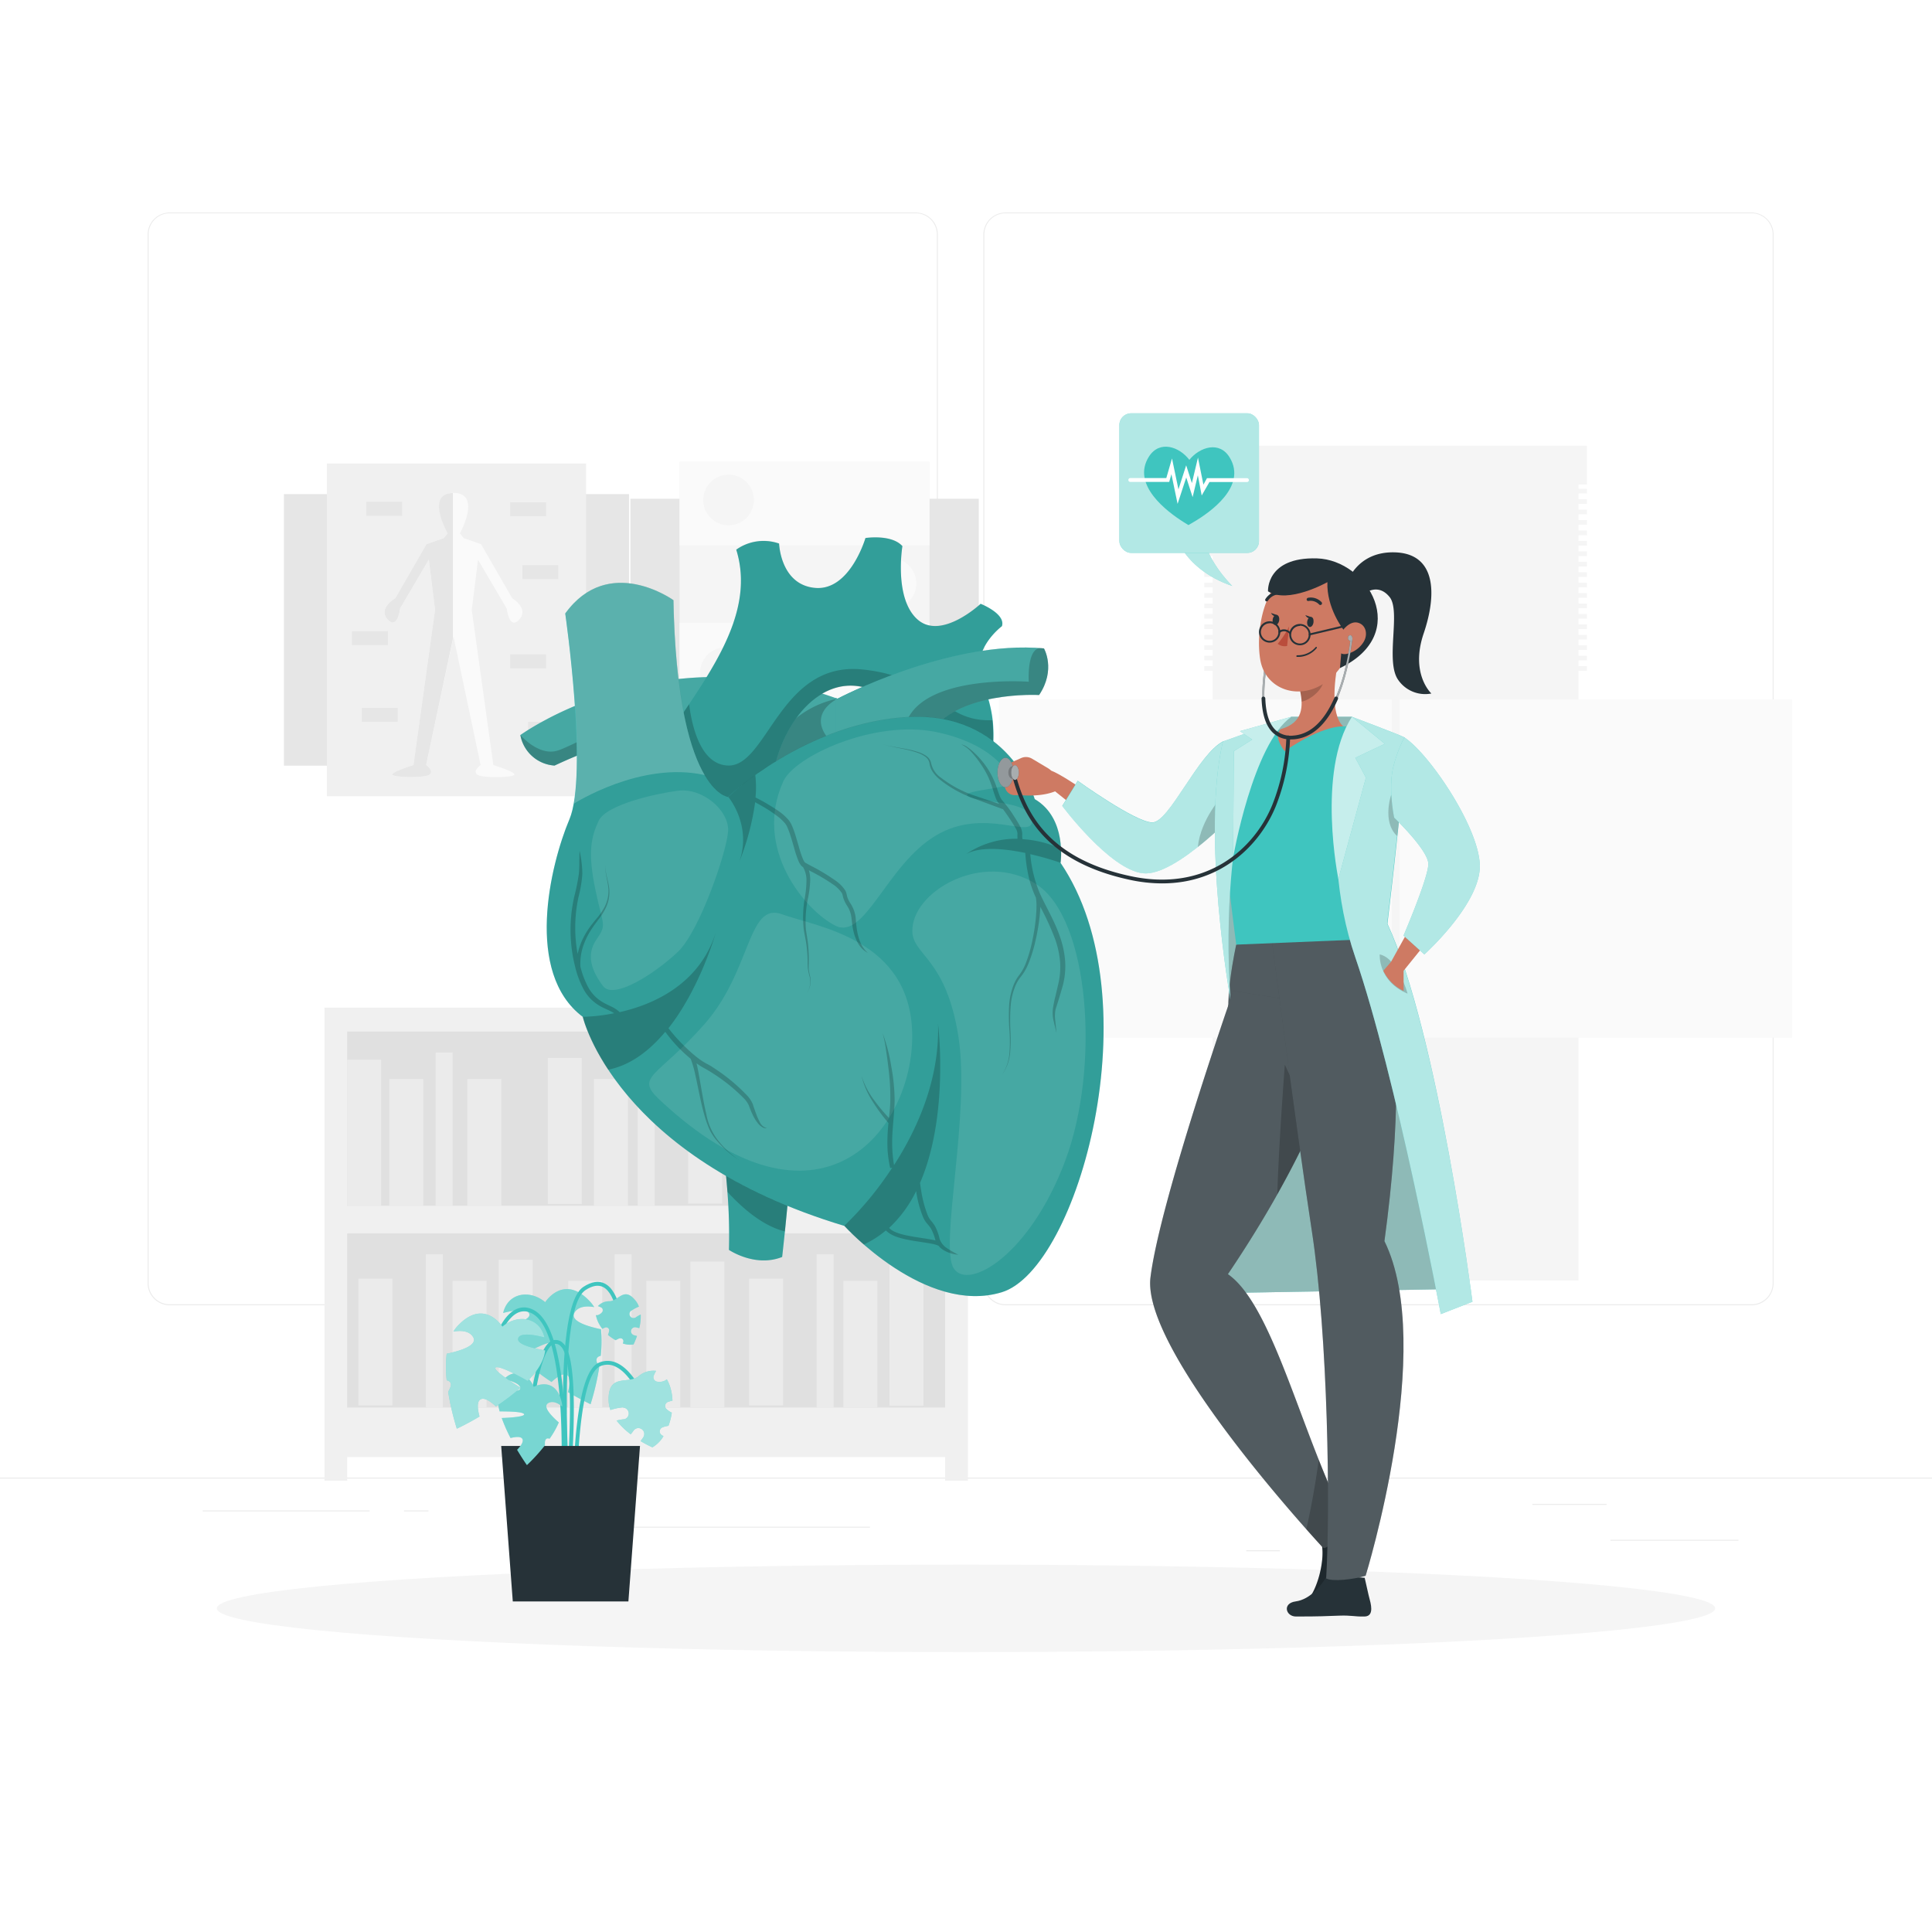 <svg class="animated" id="freepik_stories-cardiologist" xmlns="http://www.w3.org/2000/svg" viewBox="0 0 500 500" version="1.1" xmlns:xlink="http://www.w3.org/1999/xlink" xmlns:svgjs="http://svgjs.com/svgjs"><style>svg#freepik_stories-cardiologist:not(.animated) .animable {opacity: 0;}svg#freepik_stories-cardiologist.animated #freepik--Heart--inject-88 {animation: 1.5s Infinite  linear heartbeat;animation-delay: 0s;}            @keyframes heartbeat {                0% {                    transform: scale(1);                }                10% {                    transform: scale(1.1);                }                30% {                    transform: scale(1);                }                40% {                    transform: scale(1);                }                50% {                    transform: scale(1.1);                }                60% {                    transform: scale(1);                }                100% {                    transform: scale(1);                }            }        </style><g id="freepik--background-complete--inject-88" class="animable" style="transform-origin: 250px 228.23px;"><rect y="382.4" width="500" height="0.25" style="fill: rgb(235, 235, 235); transform-origin: 250px 382.525px;" id="elvdz5y6aylq" class="animable"></rect><rect x="416.78" y="398.49" width="33.12" height="0.25" style="fill: rgb(235, 235, 235); transform-origin: 433.34px 398.615px;" id="elew5jqqgzhmv" class="animable"></rect><rect x="322.53" y="401.21" width="8.69" height="0.25" style="fill: rgb(235, 235, 235); transform-origin: 326.875px 401.335px;" id="elp4fb0zl2b6o" class="animable"></rect><rect x="396.59" y="389.21" width="19.19" height="0.25" style="fill: rgb(235, 235, 235); transform-origin: 406.185px 389.335px;" id="elvctefeis7r" class="animable"></rect><rect x="52.46" y="390.89" width="43.19" height="0.25" style="fill: rgb(235, 235, 235); transform-origin: 74.055px 391.015px;" id="el1gq7cqeveez" class="animable"></rect><rect x="104.56" y="390.89" width="6.33" height="0.25" style="fill: rgb(235, 235, 235); transform-origin: 107.725px 391.015px;" id="elyy0g3vfjcu" class="animable"></rect><rect x="131.47" y="395.11" width="93.68" height="0.25" style="fill: rgb(235, 235, 235); transform-origin: 178.31px 395.235px;" id="elr7pw4gbyxhk" class="animable"></rect><path d="M237,337.8H43.91a5.71,5.71,0,0,1-5.7-5.71V60.66A5.71,5.71,0,0,1,43.91,55H237a5.71,5.71,0,0,1,5.71,5.71V332.09A5.71,5.71,0,0,1,237,337.8ZM43.91,55.2a5.46,5.46,0,0,0-5.45,5.46V332.09a5.46,5.46,0,0,0,5.45,5.46H237a5.47,5.47,0,0,0,5.46-5.46V60.66A5.47,5.47,0,0,0,237,55.2Z" style="fill: rgb(235, 235, 235); transform-origin: 140.46px 196.4px;" id="el14z4qg02uc4" class="animable"></path><path d="M453.31,337.8H260.21a5.72,5.72,0,0,1-5.71-5.71V60.66A5.72,5.72,0,0,1,260.21,55h193.1A5.71,5.71,0,0,1,459,60.66V332.09A5.71,5.71,0,0,1,453.31,337.8ZM260.21,55.2a5.47,5.47,0,0,0-5.46,5.46V332.09a5.47,5.47,0,0,0,5.46,5.46h193.1a5.47,5.47,0,0,0,5.46-5.46V60.66a5.47,5.47,0,0,0-5.46-5.46Z" style="fill: rgb(235, 235, 235); transform-origin: 356.75px 196.4px;" id="el8qrpp95x1rr" class="animable"></path><g id="eles5s5cm4d0c"><rect x="73.48" y="127.87" width="89.31" height="70.29" style="fill: rgb(230, 230, 230); transform-origin: 118.135px 163.015px; transform: rotate(90deg);" class="animable" id="ellleu04q13gr"></rect></g><rect x="84.59" y="119.96" width="67.09" height="86.1" style="fill: rgb(240, 240, 240); transform-origin: 118.135px 163.01px;" id="el1axjvituzgs" class="animable"></rect><path d="M134.39,160.33c-2.6,2.87-3.25-2.84-3.25-2.84l-7.43-12.63-1.62,13L127.68,198s5.12,1.52,5.45,2.39-8.77,1.09-9.75,0,1-2.39,1-2.39l-7-33.22-.11.53L110.28,198s2,1.3,1,2.39-10.07.85-9.74,0S107,198,107,198l5.59-40.18-1.61-13-7.43,12.63s-.65,5.71-3.25,2.84,2-5.47,2-5.47l8.08-14,4.46-1.55,1-1.24s-5.73-10.27,1.48-10.47h.21c7.21.2,1.49,10.47,1.49,10.47l1,1.24,4.46,1.55,8.08,14S137,157.46,134.39,160.33Z" style="fill: rgb(250, 250, 250); transform-origin: 117.358px 164.344px;" id="elxsp2zql5fc" class="animable"></path><path d="M117.21,127.58v37.74L110.28,198s2,1.3,1,2.39-10.07.85-9.74,0S107,198,107,198l5.59-40.18-1.61-13-7.43,12.63s-.65,5.71-3.25,2.84,2-5.47,2-5.47l8.08-14,4.46-1.55,1-1.24S110,127.78,117.21,127.58Z" style="fill: rgb(230, 230, 230); transform-origin: 108.357px 164.35px;" id="el455k0204uy3" class="animable"></path><rect x="132.04" y="129.99" width="9.29" height="3.62" style="fill: rgb(230, 230, 230); transform-origin: 136.685px 131.8px;" id="elbwpu7p6s60q" class="animable"></rect><rect x="135.19" y="146.26" width="9.29" height="3.62" style="fill: rgb(230, 230, 230); transform-origin: 139.835px 148.07px;" id="elemgqzgxi2o" class="animable"></rect><rect x="91.09" y="163.35" width="9.29" height="3.62" style="fill: rgb(230, 230, 230); transform-origin: 95.735px 165.16px;" id="eltnte8feonl8" class="animable"></rect><rect x="94.8" y="129.85" width="9.29" height="3.62" style="fill: rgb(230, 230, 230); transform-origin: 99.445px 131.66px;" id="el46lnvccbp44" class="animable"></rect><rect x="132.04" y="169.35" width="9.29" height="3.62" style="fill: rgb(230, 230, 230); transform-origin: 136.685px 171.16px;" id="ell87wy9ox5ka" class="animable"></rect><rect x="93.64" y="183.2" width="9.29" height="3.62" style="fill: rgb(230, 230, 230); transform-origin: 98.285px 185.01px;" id="elwmtncmdj9x" class="animable"></rect><rect x="136.69" y="186.82" width="9.29" height="3.62" style="fill: rgb(230, 230, 230); transform-origin: 141.335px 188.63px;" id="el273qbe7uasy" class="animable"></rect><g id="ely17o58tprpk"><rect x="163.15" y="129.07" width="90.15" height="67.89" style="fill: rgb(230, 230, 230); transform-origin: 208.225px 163.015px; transform: rotate(-90deg);" class="animable" id="elb1ojp2u3ucs"></rect></g><rect x="175.88" y="119.54" width="64.68" height="86.95" style="fill: rgb(245, 245, 245); transform-origin: 208.22px 163.015px;" id="el9mn0fr4wqpf" class="animable"></rect><rect x="175.88" y="119.54" width="64.68" height="21.61" style="fill: rgb(250, 250, 250); transform-origin: 208.22px 130.345px;" id="el6a0g38aqidf" class="animable"></rect><rect x="175.88" y="161.14" width="64.68" height="23.76" style="fill: rgb(250, 250, 250); transform-origin: 208.22px 173.02px;" id="elinnudewi2zm" class="animable"></rect><path d="M182,129.38a6.55,6.55,0,1,0,6.55-6.54A6.55,6.55,0,0,0,182,129.38Z" style="fill: rgb(245, 245, 245); transform-origin: 188.55px 129.39px;" id="el90i7py97lc" class="animable"></path><circle cx="230.6" cy="151" r="6.55" style="fill: rgb(250, 250, 250); transform-origin: 230.6px 151px;" id="eliwgf3e45l6" class="animable"></circle><circle cx="187.72" cy="174.09" r="6.55" style="fill: rgb(245, 245, 245); transform-origin: 187.72px 174.09px;" id="elal78x8edzi" class="animable"></circle><circle cx="229.82" cy="195.71" r="6.55" style="fill: rgb(250, 250, 250); transform-origin: 229.82px 195.71px;" id="eln4voq6dqy9k" class="animable"></circle><rect x="313.85" y="118.13" width="94.67" height="213.27" style="fill: rgb(245, 245, 245); transform-origin: 361.185px 224.765px;" id="el6yb320tduwc" class="animable"></rect><g id="eluiv2arsnukl"><rect x="258.54" y="181.01" width="205.27" height="87.53" style="fill: rgb(250, 250, 250); transform-origin: 361.175px 224.775px; transform: rotate(90deg);" class="animable" id="elajygpsek8do"></rect></g><rect x="360.18" y="121.11" width="2.01" height="208.3" style="fill: rgb(245, 245, 245); transform-origin: 361.185px 225.26px;" id="elmf338ecptik" class="animable"></rect><rect x="311.66" y="115.36" width="99.04" height="10.04" style="fill: rgb(245, 245, 245); transform-origin: 361.18px 120.38px;" id="eligipwgnj289" class="animable"></rect><rect x="311.66" y="126.51" width="99.04" height="1.19" style="fill: rgb(245, 245, 245); transform-origin: 361.18px 127.105px;" id="elbpm7juq2d7" class="animable"></rect><rect x="311.66" y="129.21" width="99.04" height="1.19" style="fill: rgb(245, 245, 245); transform-origin: 361.18px 129.805px;" id="elytg7u29zve8" class="animable"></rect><rect x="311.66" y="131.91" width="99.04" height="1.19" style="fill: rgb(245, 245, 245); transform-origin: 361.18px 132.505px;" id="elw2sq1upiw1" class="animable"></rect><rect x="311.66" y="134.61" width="99.04" height="1.19" style="fill: rgb(245, 245, 245); transform-origin: 361.18px 135.205px;" id="eloqxnnh5r97p" class="animable"></rect><rect x="311.66" y="137.31" width="99.04" height="1.19" style="fill: rgb(245, 245, 245); transform-origin: 361.18px 137.905px;" id="el1e3posnhkai" class="animable"></rect><rect x="311.66" y="140.01" width="99.04" height="1.19" style="fill: rgb(245, 245, 245); transform-origin: 361.18px 140.605px;" id="el59934zb9kua" class="animable"></rect><rect x="311.66" y="142.71" width="99.04" height="1.19" style="fill: rgb(245, 245, 245); transform-origin: 361.18px 143.305px;" id="elzhshjoyjw6f" class="animable"></rect><rect x="311.66" y="145.41" width="99.04" height="1.19" style="fill: rgb(245, 245, 245); transform-origin: 361.18px 146.005px;" id="eltij8qs0o2l" class="animable"></rect><rect x="311.66" y="148.11" width="99.04" height="1.19" style="fill: rgb(245, 245, 245); transform-origin: 361.18px 148.705px;" id="el4lya6r2npyr" class="animable"></rect><rect x="311.66" y="150.81" width="99.04" height="1.19" style="fill: rgb(245, 245, 245); transform-origin: 361.18px 151.405px;" id="elw53s6unl0b9" class="animable"></rect><rect x="311.66" y="153.51" width="99.04" height="1.19" style="fill: rgb(245, 245, 245); transform-origin: 361.18px 154.105px;" id="el92rsk09du8t" class="animable"></rect><rect x="311.66" y="156.21" width="99.04" height="1.19" style="fill: rgb(245, 245, 245); transform-origin: 361.18px 156.805px;" id="elncxbpsgl6v" class="animable"></rect><rect x="311.66" y="158.91" width="99.04" height="1.19" style="fill: rgb(245, 245, 245); transform-origin: 361.18px 159.505px;" id="elxjcjzeux5se" class="animable"></rect><rect x="311.66" y="161.61" width="99.04" height="1.19" style="fill: rgb(245, 245, 245); transform-origin: 361.18px 162.205px;" id="elasjwynwx38" class="animable"></rect><rect x="311.66" y="164.31" width="99.04" height="1.19" style="fill: rgb(245, 245, 245); transform-origin: 361.18px 164.905px;" id="elcsqj2fbh067" class="animable"></rect><rect x="311.66" y="167.01" width="99.04" height="1.19" style="fill: rgb(245, 245, 245); transform-origin: 361.18px 167.605px;" id="elj26v4xqilwh" class="animable"></rect><rect x="311.66" y="169.71" width="99.04" height="1.19" style="fill: rgb(245, 245, 245); transform-origin: 361.18px 170.305px;" id="elv4cnunblws" class="animable"></rect><rect x="311.66" y="172.41" width="99.04" height="1.19" style="fill: rgb(245, 245, 245); transform-origin: 361.18px 173.005px;" id="el5omq067kdae" class="animable"></rect><polygon points="83.97 260.77 83.97 383.2 89.85 383.2 89.85 377.08 244.6 377.08 244.6 383.2 250.49 383.2 250.49 260.77 83.97 260.77" style="fill: rgb(240, 240, 240); transform-origin: 167.23px 321.985px;" id="elepk571cjfym" class="animable"></polygon><g id="elkszvzte4ptp"><rect x="89.85" y="266.96" width="154.75" height="45.09" style="fill: rgb(224, 224, 224); transform-origin: 167.225px 289.505px; transform: rotate(180deg);" class="animable" id="elim3qesrgnr"></rect></g><g id="el9zld6b3zjf8"><rect x="235.81" y="274.26" width="8.79" height="37.79" style="fill: rgb(235, 235, 235); transform-origin: 240.205px 293.155px; transform: rotate(180deg);" class="animable" id="elj1l3spcvxy"></rect></g><g id="el5gl6qxosswa"><rect x="193.31" y="274.26" width="8.79" height="37.79" style="fill: rgb(235, 235, 235); transform-origin: 197.705px 293.155px; transform: rotate(180deg);" class="animable" id="eltczke7t6x0k"></rect></g><g id="elcq7z8pj2hji"><rect x="141.78" y="273.79" width="8.79" height="37.79" style="fill: rgb(235, 235, 235); transform-origin: 146.175px 292.685px; transform: rotate(-170.22deg);" class="animable" id="eluaeerphgprd"></rect></g><g id="el26cz14vzaji"><rect x="224.92" y="279.24" width="8.79" height="32.81" style="fill: rgb(235, 235, 235); transform-origin: 229.315px 295.645px; transform: rotate(180deg);" class="animable" id="el90ni7kkjibd"></rect></g><g id="elgr143eqzlz"><rect x="204.71" y="279.24" width="8.79" height="32.81" style="fill: rgb(235, 235, 235); transform-origin: 209.105px 295.645px; transform: rotate(180deg);" class="animable" id="el8r68fgs5o8x"></rect></g><g id="el5xuq25qqn96"><rect x="153.71" y="279.24" width="8.79" height="32.81" style="fill: rgb(235, 235, 235); transform-origin: 158.105px 295.645px; transform: rotate(180deg);" class="animable" id="elbj3ulzmoa8t"></rect></g><g id="elymunhprja1"><rect x="178.1" y="278.68" width="8.79" height="32.81" style="fill: rgb(235, 235, 235); transform-origin: 182.495px 295.085px; transform: rotate(-167.47deg);" class="animable" id="el98wonntly3t"></rect></g><g id="eliear6akzx3"><rect x="217.32" y="272.39" width="4.4" height="39.67" style="fill: rgb(235, 235, 235); transform-origin: 219.52px 292.225px; transform: rotate(180deg);" class="animable" id="elvl0h6xl19a"></rect></g><g id="elkkwssh8tuii"><rect x="165.03" y="272.39" width="4.4" height="39.67" style="fill: rgb(235, 235, 235); transform-origin: 167.23px 292.225px; transform: rotate(180deg);" class="animable" id="ele8lvn9vr8ta"></rect></g><rect x="89.85" y="274.26" width="8.79" height="37.79" style="fill: rgb(235, 235, 235); transform-origin: 94.245px 293.155px;" id="el3wwqzauqvop" class="animable"></rect><rect x="100.75" y="279.24" width="8.79" height="32.81" style="fill: rgb(235, 235, 235); transform-origin: 105.145px 295.645px;" id="elrjto8hlk03" class="animable"></rect><rect x="120.95" y="279.24" width="8.79" height="32.81" style="fill: rgb(235, 235, 235); transform-origin: 125.345px 295.645px;" id="elx68vayfkgp8" class="animable"></rect><rect x="112.74" y="272.39" width="4.4" height="39.67" style="fill: rgb(235, 235, 235); transform-origin: 114.94px 292.225px;" id="ell2kn6cybkk" class="animable"></rect><rect x="89.85" y="319.19" width="154.75" height="45.09" style="fill: rgb(224, 224, 224); transform-origin: 167.225px 341.735px;" id="elktaq1wmtky" class="animable"></rect><rect x="178.67" y="326.49" width="8.79" height="37.79" style="fill: rgb(235, 235, 235); transform-origin: 183.065px 345.385px;" id="elnl75fedzbt" class="animable"></rect><g id="el2r6um497fal"><rect x="230.2" y="326.02" width="8.79" height="37.79" style="fill: rgb(235, 235, 235); transform-origin: 234.595px 344.915px; transform: rotate(-9.78deg);" class="animable" id="el0yijjy1wcvcg"></rect></g><rect x="147.06" y="331.47" width="8.79" height="32.81" style="fill: rgb(235, 235, 235); transform-origin: 151.455px 347.875px;" id="el5miijjm7nn5" class="animable"></rect><rect x="167.27" y="331.47" width="8.79" height="32.81" style="fill: rgb(235, 235, 235); transform-origin: 171.665px 347.875px;" id="el9vrkj4lmub" class="animable"></rect><rect x="218.27" y="331.47" width="8.79" height="32.81" style="fill: rgb(235, 235, 235); transform-origin: 222.665px 347.875px;" id="elammibnkflr6" class="animable"></rect><g id="elr6ibh2c77q"><rect x="193.88" y="330.91" width="8.79" height="32.81" style="fill: rgb(235, 235, 235); transform-origin: 198.275px 347.315px; transform: rotate(-12.53deg);" class="animable" id="el48lw6462qxb"></rect></g><rect x="159.06" y="324.62" width="4.4" height="39.67" style="fill: rgb(235, 235, 235); transform-origin: 161.26px 344.455px;" id="els4aw66l1w6" class="animable"></rect><rect x="211.35" y="324.62" width="4.4" height="39.67" style="fill: rgb(235, 235, 235); transform-origin: 213.55px 344.455px;" id="el85pak6w0kfd" class="animable"></rect><g id="eluzwze4uy3lq"><rect x="129.07" y="326.02" width="8.79" height="37.79" style="fill: rgb(235, 235, 235); transform-origin: 133.465px 344.915px; transform: rotate(-9.78deg);" class="animable" id="elzqq3f7qiqh8"></rect></g><rect x="117.13" y="331.47" width="8.79" height="32.81" style="fill: rgb(235, 235, 235); transform-origin: 121.525px 347.875px;" id="elpdcmxo171f" class="animable"></rect><g id="el8zg2nqtwajf"><rect x="92.75" y="330.91" width="8.79" height="32.81" style="fill: rgb(235, 235, 235); transform-origin: 97.145px 347.315px; transform: rotate(-12.53deg);" class="animable" id="eltfuuglxx3y"></rect></g><rect x="110.21" y="324.62" width="4.4" height="39.67" style="fill: rgb(235, 235, 235); transform-origin: 112.41px 344.455px;" id="elv5w7z14jc4b" class="animable"></rect></g><g id="freepik--Shadow--inject-88" class="animable animator-active" style="transform-origin: 250px 416.24px;"><ellipse id="freepik--path--inject-88" cx="250" cy="416.24" rx="193.89" ry="11.32" style="fill: rgb(245, 245, 245); transform-origin: 250px 416.24px;" class="animable"></ellipse></g><g id="freepik--Plant--inject-88" class="animable" style="transform-origin: 144.727px 373.097px;"><path d="M137,340.17c.21,1.47-3.78,2.43-7,3,.26,2.66,2,5.36,4.49,7.88,3.09-1.74,7.49-4,8.3-3.47s-3.62,3.53-6.44,5.24a58,58,0,0,0,6.39,4.84c1.38-1.29,3-2.43,4-1.81s.73,2.63.23,4.42c3.36,1.95,5.87,3.14,5.87,3.14a67.5,67.5,0,0,0,2.24-9.53c-.16-.33-.33-.67-.49-1-.54-1.26,0-1.79.88-2a33.63,33.63,0,0,0,.06-6.87c-3.8-.8-8.42-2.27-6.69-4.55,1-1.37,3-1.53,4.94-1.18a8.61,8.61,0,0,0-.94-1.28c-6.91-7.62-11.74,0-11.74,0-4-3.35-9.66-2.44-10.88,2.79C132.46,339.21,136.78,338.35,137,340.17Z" style="fill: #3FC5BF; transform-origin: 142.839px 348.512px;" id="eli9ys1mxdvoe" class="animable"></path><g id="elycst73xq93"><path d="M137,340.17c.21,1.47-3.78,2.43-7,3,.26,2.66,2,5.36,4.49,7.88,3.09-1.74,7.49-4,8.3-3.47s-3.62,3.53-6.44,5.24a58,58,0,0,0,6.39,4.84c1.38-1.29,3-2.43,4-1.81s.73,2.63.23,4.42c3.36,1.95,5.87,3.14,5.87,3.14a67.5,67.5,0,0,0,2.24-9.53c-.16-.33-.33-.67-.49-1-.54-1.26,0-1.79.88-2a33.63,33.63,0,0,0,.06-6.87c-3.8-.8-8.42-2.27-6.69-4.55,1-1.37,3-1.53,4.94-1.18a8.61,8.61,0,0,0-.94-1.28c-6.91-7.62-11.74,0-11.74,0-4-3.35-9.66-2.44-10.88,2.79C132.46,339.21,136.78,338.35,137,340.17Z" style="fill: rgb(255, 255, 255); isolation: isolate; opacity: 0.3; transform-origin: 142.839px 348.512px;" class="animable" id="el0qzna9omcv4b"></path></g><path d="M145.66,396.15l-1-.08c0-.52,4.09-51.53-7.36-56.33a3.88,3.88,0,0,0-3.47.08c-4.13,2.15-6.12,11.08-6.14,11.18l-1-.22c.08-.38,2.1-9.48,6.65-11.84a4.85,4.85,0,0,1,4.32-.13C149.81,343.9,145.84,394,145.66,396.15Z" style="fill: #3FC5BF; transform-origin: 136.556px 367.257px;" id="el81oh3ckv4ap" class="animable"></path><path d="M147.11,395.05c-.21-2.3-4.88-56.27,3.86-62,2.09-1.37,4-1.67,5.55-.86,4.13,2.08,4.67,10.91,4.69,11.28l-1,.06c0-.09-.53-8.63-4.14-10.45-1.25-.63-2.78-.36-4.55.8-8.24,5.41-3.47,60.52-3.42,61.08Z" style="fill: #3FC5BF; transform-origin: 153.444px 363.397px;" id="elkmie82nmtg" class="animable"></path><path d="M148.42,399.41c-.07-1.76-1.5-43.07,6.45-46.69a5.59,5.59,0,0,1,4.73,0c5.47,2.41,8.84,12.58,9,13l-1,.31c0-.1-3.38-10.18-8.43-12.4a4.54,4.54,0,0,0-3.91,0c-6.1,2.78-6.31,34-5.87,45.74Z" style="fill: #3FC5BF; transform-origin: 158.439px 375.803px;" id="elom5cb85wgj" class="animable"></path><path d="M146.4,397.52l-1-.11c1.4-12.3,4.08-45.07-.29-49a1.73,1.73,0,0,0-1.8-.56c-2.93,1.13-4.72,11.79-5.16,15.8l-1-.11c.17-1.54,1.77-15.07,5.8-16.62a2.64,2.64,0,0,1,2.81.74C151.43,352.74,146.6,395.69,146.4,397.52Z" style="fill: #3FC5BF; transform-origin: 142.829px 372.151px;" id="el1il7myqka4p" class="animable"></path><polygon points="129.71 374.21 165.63 374.21 162.63 414.45 132.71 414.45 129.71 374.21" style="fill: rgb(38, 50, 56); transform-origin: 147.67px 394.33px;" id="ely8737dkqkhs" class="animable"></polygon><path d="M134.6,359.44c-.37,1-3.16.21-5.35-.57-.76,1.74-.58,4,.06,6.4,2.5,0,6,.08,6.32.71s-3.45.93-5.78,1a41.47,41.47,0,0,0,2.28,5.18c1.3-.33,2.69-.47,3.07.24s-.45,1.87-1.37,2.81c1.4,2.35,2.54,3.95,2.54,3.95a46.9,46.9,0,0,0,4.65-5.11c0-.26,0-.53,0-.8.1-1,.61-1.11,1.22-.91a23.57,23.57,0,0,0,2.38-4.21c-2.07-1.8-4.41-4.29-2.56-5.1,1.11-.49,2.35.07,3.45,1a5.11,5.11,0,0,0-.14-1.11c-1.65-7.07-7.24-4-7.24-4-1.33-3.45-5.12-4.82-7.66-2C132.11,357.28,135.06,358.23,134.6,359.44Z" style="fill: #3FC5BF; transform-origin: 137.131px 367.282px;" id="el2pmdvolx0v3" class="animable"></path><g id="elmcw2fi9jfh8"><path d="M134.6,359.44c-.37,1-3.16.21-5.35-.57-.76,1.74-.58,4,.06,6.4,2.5,0,6,.08,6.32.71s-3.45.93-5.78,1a41.47,41.47,0,0,0,2.28,5.18c1.3-.33,2.69-.47,3.07.24s-.45,1.87-1.37,2.81c1.4,2.35,2.54,3.95,2.54,3.95a46.9,46.9,0,0,0,4.65-5.11c0-.26,0-.53,0-.8.1-1,.61-1.11,1.22-.91a23.57,23.57,0,0,0,2.38-4.21c-2.07-1.8-4.41-4.29-2.56-5.1,1.11-.49,2.35.07,3.45,1a5.11,5.11,0,0,0-.14-1.11c-1.65-7.07-7.24-4-7.24-4-1.33-3.45-5.12-4.82-7.66-2C132.11,357.28,135.06,358.23,134.6,359.44Z" style="fill: rgb(255, 255, 255); isolation: isolate; opacity: 0.3; transform-origin: 137.131px 367.282px;" class="animable" id="el72qbbsdxkgl"></path></g><path d="M161.28,364.22a13.57,13.57,0,0,0-3.29.69,7.93,7.93,0,0,1-.48-2.38c-.23-7.24,5-4.19,7.7-6.32a5.91,5.91,0,0,1,4.59-1.43,8.44,8.44,0,0,0-.62,1.24,1.14,1.14,0,0,0,.87,1.55,3.33,3.33,0,0,0,2-.25,3,3,0,0,0,.52-.36,10.35,10.35,0,0,1,1,2.43,13.42,13.42,0,0,1,.46,3.09,11,11,0,0,0-1.21.35,1.13,1.13,0,0,0-.45,1.72,5.45,5.45,0,0,0,1.49,1.05A16.26,16.26,0,0,1,173,369l-.37.06c-.26.05-.52.12-.78.19l-.43.16a1.16,1.16,0,0,0-.68.88,1.12,1.12,0,0,0,.43,1.05,3.71,3.71,0,0,0,.54.33,8.12,8.12,0,0,1-2.87,2.9,29.51,29.51,0,0,1-3.06-1.62c.22-.29.44-.58.64-.88a1.71,1.71,0,0,0,.31-1.14,1.55,1.55,0,0,0-1.73-1.33,1.57,1.57,0,0,0-1,.59c-.24.36-.51.7-.77,1a19.11,19.11,0,0,1-3.68-3.57l.11,0a12.77,12.77,0,0,1,2-.34,1.54,1.54,0,0,0-.39-3Z" style="fill: #3FC5BF; transform-origin: 165.766px 364.655px;" id="eltiz59643bw" class="animable"></path><g id="el39udivstc2i"><path d="M161.28,364.22a13.57,13.57,0,0,0-3.29.69,7.93,7.93,0,0,1-.48-2.38c-.23-7.24,5-4.19,7.7-6.32a5.91,5.91,0,0,1,4.59-1.43,8.44,8.44,0,0,0-.62,1.24,1.14,1.14,0,0,0,.87,1.55,3.33,3.33,0,0,0,2-.25,3,3,0,0,0,.52-.36,10.35,10.35,0,0,1,1,2.43,13.42,13.42,0,0,1,.46,3.09,11,11,0,0,0-1.21.35,1.13,1.13,0,0,0-.45,1.72,5.45,5.45,0,0,0,1.49,1.05A16.26,16.26,0,0,1,173,369l-.37.06c-.26.05-.52.12-.78.19l-.43.16a1.16,1.16,0,0,0-.68.88,1.12,1.12,0,0,0,.43,1.05,3.71,3.71,0,0,0,.54.33,8.12,8.12,0,0,1-2.87,2.9,29.51,29.51,0,0,1-3.06-1.62c.22-.29.44-.58.64-.88a1.71,1.71,0,0,0,.31-1.14,1.55,1.55,0,0,0-1.73-1.33,1.57,1.57,0,0,0-1,.59c-.24.36-.51.7-.77,1a19.11,19.11,0,0,1-3.68-3.57l.11,0a12.77,12.77,0,0,1,2-.34,1.54,1.54,0,0,0-.39-3Z" style="fill: rgb(255, 255, 255); isolation: isolate; opacity: 0.5; transform-origin: 165.766px 364.655px;" class="animable" id="elgq5q1lk474"></path></g><path d="M163.35,339.24a9,9,0,0,1,2-1.08,5.17,5.17,0,0,0-.79-1.46c-3.06-3.91-4.44,0-6.82.06a4,4,0,0,0-3,1.26,6.68,6.68,0,0,1,.87.37.77.77,0,0,1,.22,1.2,2.3,2.3,0,0,1-1.17.77,3.27,3.27,0,0,1-.44,0,7.53,7.53,0,0,0,.54,1.71,9.55,9.55,0,0,0,1.12,1.83,6.86,6.86,0,0,1,.78-.35.78.78,0,0,1,1,.71,3.51,3.51,0,0,1-.33,1.2,11.75,11.75,0,0,0,2,1.39l.22-.13.5-.25a1.32,1.32,0,0,1,.3-.1.77.77,0,0,1,.74.16.78.78,0,0,1,.23.74,2.21,2.21,0,0,1-.14.41,5.5,5.5,0,0,0,2.78.26,20.83,20.83,0,0,0,.9-2.19l-.72-.18a1.16,1.16,0,0,1-.66-.46,1.07,1.07,0,0,1-.14-.8,1,1,0,0,1,.46-.66,1.07,1.07,0,0,1,.8-.14c.28.08.57.14.85.21a13.11,13.11,0,0,0,.37-3.49l-.07,0a7.6,7.6,0,0,0-1.23.72,1.05,1.05,0,0,1-1.13-1.78Z" style="fill: #3FC5BF; transform-origin: 160.023px 341.489px;" id="elz7kahbsf9ss" class="animable"></path><g id="elt1z5d06poe"><path d="M163.35,339.24a9,9,0,0,1,2-1.08,5.17,5.17,0,0,0-.79-1.46c-3.06-3.91-4.44,0-6.82.06a4,4,0,0,0-3,1.26,6.68,6.68,0,0,1,.87.37.77.77,0,0,1,.22,1.2,2.3,2.3,0,0,1-1.17.77,3.27,3.27,0,0,1-.44,0,7.53,7.53,0,0,0,.54,1.71,9.55,9.55,0,0,0,1.12,1.83,6.86,6.86,0,0,1,.78-.35.78.78,0,0,1,1,.71,3.51,3.51,0,0,1-.33,1.2,11.75,11.75,0,0,0,2,1.39l.22-.13.5-.25a1.32,1.32,0,0,1,.3-.1.77.77,0,0,1,.74.16.78.78,0,0,1,.23.74,2.21,2.21,0,0,1-.14.41,5.5,5.5,0,0,0,2.78.26,20.83,20.83,0,0,0,.9-2.19l-.72-.18a1.16,1.16,0,0,1-.66-.46,1.07,1.07,0,0,1-.14-.8,1,1,0,0,1,.46-.66,1.07,1.07,0,0,1,.8-.14c.28.08.57.14.85.21a13.11,13.11,0,0,0,.37-3.49l-.07,0a7.6,7.6,0,0,0-1.23.72,1.05,1.05,0,0,1-1.13-1.78Z" style="fill: rgb(255, 255, 255); isolation: isolate; opacity: 0.3; transform-origin: 160.023px 341.489px;" class="animable" id="eljooz2vdade9"></path></g><path d="M134.08,346.49c-.21,1.47,3.78,2.44,7,3-.27,2.67-2,5.37-4.5,7.89-3.08-1.74-7.49-4-8.3-3.48s3.63,3.53,6.45,5.24a56.48,56.48,0,0,1-6.39,4.84c-1.39-1.29-3-2.42-4-1.81s-.73,2.64-.24,4.42c-3.35,2-5.87,3.15-5.87,3.15a67.5,67.5,0,0,1-2.24-9.53c.17-.33.34-.67.49-1,.54-1.25,0-1.78-.88-2a33.52,33.52,0,0,1,0-6.86c3.8-.8,8.42-2.28,6.69-4.55-1-1.38-3-1.53-4.94-1.19a7.9,7.9,0,0,1,.93-1.28c6.92-7.62,11.74,0,11.74,0,4-3.35,9.66-2.44,10.88,2.79C138.66,345.53,134.34,344.67,134.08,346.49Z" style="fill: #3FC5BF; transform-origin: 128.252px 354.842px;" id="eljtdkpgqz5i" class="animable"></path><g id="elohq9173rplo"><path d="M134.08,346.49c-.21,1.47,3.78,2.44,7,3-.27,2.67-2,5.37-4.5,7.89-3.08-1.74-7.49-4-8.3-3.48s3.63,3.53,6.45,5.24a56.48,56.48,0,0,1-6.39,4.84c-1.39-1.29-3-2.42-4-1.81s-.73,2.64-.24,4.42c-3.35,2-5.87,3.15-5.87,3.15a67.5,67.5,0,0,1-2.24-9.53c.17-.33.34-.67.49-1,.54-1.25,0-1.78-.88-2a33.52,33.52,0,0,1,0-6.86c3.8-.8,8.42-2.28,6.69-4.55-1-1.38-3-1.53-4.94-1.19a7.9,7.9,0,0,1,.93-1.28c6.92-7.62,11.74,0,11.74,0,4-3.35,9.66-2.44,10.88,2.79C138.66,345.53,134.34,344.67,134.08,346.49Z" style="fill: rgb(255, 255, 255); isolation: isolate; opacity: 0.5; transform-origin: 128.252px 354.842px;" class="animable" id="eldsgqmd6806"></path></g></g><g id="freepik--Heart--inject-88" class="animable" style="transform-origin: 210.141px 237.239px;"><path d="M205.51,288c0,6.47-1.48,21.85-2.38,30.7-.41,3.95-.71,6.6-.71,6.6-7,2.79-13.77-1.83-13.77-1.83a143.27,143.27,0,0,0-.39-15,209.71,209.71,0,0,0-3-22.9S205.51,278.68,205.51,288Z" style="fill: #3FC5BF; transform-origin: 195.385px 304.657px;" id="elza9tk9a0kp" class="animable"></path><g id="el6ff1rjozemh"><path d="M205.51,288c0,6.47-1.48,21.85-2.38,30.7-.41,3.95-.71,6.6-.71,6.6-7,2.79-13.77-1.83-13.77-1.83a143.27,143.27,0,0,0-.39-15,209.71,209.71,0,0,0-3-22.9S205.51,278.68,205.51,288Z" style="opacity: 0.2; transform-origin: 195.385px 304.657px;" class="animable" id="el358zxut2154"></path></g><g id="el5sb7oyxyt8c"><path d="M205.51,288c0,6.47-1.48,21.85-2.38,30.7-5.29-1.34-10.37-5.34-14.87-10.25a209.71,209.71,0,0,0-3-22.9S205.51,278.68,205.51,288Z" style="opacity: 0.2; transform-origin: 195.385px 300.906px;" class="animable" id="el0kkryrweg5o"></path></g><path d="M224.64,177.19c-4.87,2.07-7.88,3.66-7.88,3.66-46.11-16.85-82.09,9.39-82.09,9.39a9.63,9.63,0,0,0,8.85,7.89c29.09-13.63,47.77-10.73,50.19,8.6,0,0,15.58,11.21,30.93,11Z" style="fill: #3FC5BF; transform-origin: 179.655px 196.469px;" id="el01x97rtbuarq" class="animable"></path><g id="elrl6vym1drc9"><path d="M224.64,177.19c-4.87,2.07-7.88,3.66-7.88,3.66-46.11-16.85-82.09,9.39-82.09,9.39a9.63,9.63,0,0,0,8.85,7.89c29.09-13.63,47.77-10.73,50.19,8.6,0,0,15.58,11.21,30.93,11Z" style="opacity: 0.2; transform-origin: 179.655px 196.469px;" class="animable" id="el9ywb2rffdl"></path></g><g id="ely92t9ol5t5"><path d="M224.64,177.19v40.52c-15.35.23-30.93-11-30.93-11-2.43-19.33-21.1-22.23-50.2-8.59a9.64,9.64,0,0,1-8.84-7.9s36-26.24,82.09-9.4C216.76,180.84,219.77,179.27,224.64,177.19Z" style="fill: rgb(255, 255, 255); opacity: 0.1; transform-origin: 179.655px 196.447px;" class="animable" id="eluti3b7tsysk"></path></g><g id="elmwhn3hzhzko"><path d="M224.64,196.64v21.07c-15.35.23-30.93-11-30.93-11-2.43-19.33-21.1-22.23-50.2-8.59a9.64,9.64,0,0,1-8.84-7.9s4.49,5.29,9.27,4.13,21.94-12.74,35.71-8.35,19.12,8.57,19.12,8.57,5.34-11.21,18-13.75c0,0-7,3.29-3.2,9.24C215.61,193.31,220.55,195.41,224.64,196.64Z" style="opacity: 0.2; transform-origin: 179.655px 199.267px;" class="animable" id="elboq3jp6rc6p"></path></g><path d="M161.88,216c.76-23.13,36.88-47.31,28.66-73.74a12.19,12.19,0,0,1,11.09-1.58s.34,10.7,9.35,11.48,13-12.91,13-12.91,6.75-1.05,9.56,2.1c0,0-2.25,13.57,3.94,19s16.31-4.08,16.31-4.08,6.55,2.54,5.52,5.77c0,0-7.21,5.37-5.52,12.17s5.06,11.42,2.25,26-23.06-5.37-23.06-5.37,2.25-15.78-11.25-17.33-24.22,17.19-22,34.53Z" style="fill: #3FC5BF; transform-origin: 210.65px 177.541px;" id="el8x80treiik" class="animable"></path><g id="elwovw6guc458"><path d="M259.26,162.1s-7.21,5.38-5.52,12.18c1,4,2.55,7.22,3.11,12.13a44.9,44.9,0,0,1-.86,13.85c-2.81,14.56-23.06-5.38-23.06-5.38s2.25-15.77-11.24-17.32-24.22,17.19-21.95,34.53L161.88,216c.36-11,8.68-22.19,16.46-33.77,8.59-12.82,16.51-26.08,12.2-40a12.22,12.22,0,0,1,11.09-1.58s.33,10.7,9.35,11.48,13-12.91,13-12.91,6.74-1.06,9.56,2.1c0,0-2.25,13.57,3.93,19s16.31-4.07,16.31-4.07S260.3,158.88,259.26,162.1Z" style="opacity: 0.2; transform-origin: 210.626px 177.525px;" class="animable" id="el40n6y2y4wfg"></path></g><g id="el3i73mmk5rep"><path d="M256,200.26c-2.81,14.56-23.06-5.38-23.06-5.38s2.25-15.77-11.24-17.32-24.22,17.19-21.95,34.53L161.88,216c.36-11,8.68-22.19,16.46-33.77.76,6,3.08,15.68,10.09,15.89,10.18.29,13.43-27.09,34.8-24.86,19.69,2.05,20,13.62,33.62,13.13A44.9,44.9,0,0,1,256,200.26Z" style="opacity: 0.2; transform-origin: 209.464px 194.565px;" class="animable" id="el0mn8ylwcr48"></path></g><path d="M270.18,167.81c-24.41-2.3-53.42,13-53.42,13l-.56-.2v36.16c9,1.94,19,1.25,26.43-7.07,0,0-6.71-12.16-2.25-19.5,7-11.57,28.54-10.34,28.54-10.34C273.34,173.28,270.18,167.81,270.18,167.81Z" style="fill: #3FC5BF; transform-origin: 243.737px 192.623px;" id="elvvys88zmix" class="animable"></path><g id="elbhmaj6u92ts"><path d="M270.18,167.81c-24.41-2.3-53.42,13-53.42,13l-.56-.2v36.16c9,1.94,19,1.25,26.43-7.07,0,0-6.71-12.16-2.25-19.5,7-11.57,28.54-10.34,28.54-10.34C273.34,173.28,270.18,167.81,270.18,167.81Z" style="opacity: 0.2; transform-origin: 243.737px 192.623px;" class="animable" id="elvoceo3atcrb"></path></g><g id="elvvouh3vibe"><path d="M268.92,179.9s-21.51-1.23-28.54,10.34c-4.45,7.34,2.25,19.5,2.25,19.5-.43.48-.87.94-1.32,1.37-7.31,7-16.64,7.53-25.1,5.7V180.65l.55.19S244.85,166,269,167.71c.39,0,.78.07,1.18.1C270.18,167.81,273.35,173.28,268.92,179.9Z" style="fill: rgb(255, 255, 255); opacity: 0.1; transform-origin: 243.744px 192.641px;" class="animable" id="elp1mgeao9g88"></path></g><g id="el8s1sotqoiz"><path d="M268.92,179.9s-21.51-1.23-28.54,10.34c-4.45,7.34,2.25,19.5,2.25,19.5-.43.48-.87.94-1.32,1.37-6.34-7-8.83-16-7.12-23,3.38-13.83,32.06-11.68,32.06-11.68s-.54-8.14,2.75-8.7a2.6,2.6,0,0,1,1.18.1S273.35,173.28,268.92,179.9Z" style="opacity: 0.2; transform-origin: 252.472px 189.406px;" class="animable" id="elp5h5c4bj0m8"></path></g><path d="M150.84,263.17s8.31,36.22,67.69,54.1c0,0,21,23.18,40.73,17.16s39.29-75.66,15.2-111.13c0,0,1.77-11.54-6.67-16.48,0,0-6.74-22.91-33.17-21.23s-46.2,20.65-46.2,20.65-13.19-1.31-14.14-50.91c0,0-16.75-12.1-28,3.45,0,0,6,41.59,1.06,53.31S135.64,251.8,150.84,263.17Z" style="fill: #3FC5BF; transform-origin: 213.55px 243.137px;" id="el12bosrmfyvld" class="animable"></path><g id="elszzqdwi5nze"><path d="M259.26,334.43c-13.84,4.22-28.27-5.89-35.68-12.33a67.18,67.18,0,0,1-5.05-4.84c-35.83-10.78-53.07-28.25-61.09-40.4-5.29-8-6.6-13.69-6.6-13.69-15.19-11.37-8.43-39.35-3.47-51.08A19,19,0,0,0,148.5,208c2.74-15.14-2.19-49.25-2.19-49.25,11.22-15.54,28-3.44,28-3.44.5,26.42,4.49,39.14,8.1,45.25,3.16,5.37,6.05,5.65,6.05,5.65a69,69,0,0,1,7-5.65c8-5.74,22.21-13.92,39.16-15,26.42-1.69,33.17,21.23,33.17,21.23,5.42,3.17,6.63,9.08,6.79,12.89a19.65,19.65,0,0,1-.13,3.59C298.55,258.77,279,328.4,259.26,334.43Z" style="opacity: 0.2; transform-origin: 213.555px 243.126px;" class="animable" id="elcn53d29yhlg"></path></g><g id="el94z6drqw1fw"><path d="M182.38,200.59C165.85,196.86,148.5,208,148.5,208c2.74-15.14-2.19-49.25-2.19-49.25,11.22-15.54,28-3.44,28-3.44C174.78,181.76,178.77,194.48,182.38,200.59Z" style="fill: rgb(255, 255, 255); opacity: 0.2; transform-origin: 164.345px 179.411px;" class="animable" id="el9gcsmzfk779"></path></g><g id="el2ahr3twzsz6"><path d="M175.43,204.64c6.42-.85,13.34,5.17,13,10.5s-7.37,25.87-13,31.21-16.58,12.59-19.39,8.82-4.5-7.93-1.69-12,1.69-3.44-.28-13-1.13-13.44.84-17.71S169.81,205.37,175.43,204.64Z" style="fill: rgb(255, 255, 255); opacity: 0.1; transform-origin: 170.675px 230.387px;" class="animable" id="el5bzgvo14zuw"></path></g><g id="elqv7ozofa39r"><path d="M202.71,202.22c2.94-6.52,23.52-16,39.44-12.8s21.09,12.67,18.47,13.76-13.56,1.68-9.42,3.21,15.76.91,15.89,6-12.21-3.74-24.94,3.87-18.29,27.21-26,23.29S194.83,219.66,202.71,202.22Z" style="fill: rgb(255, 255, 255); opacity: 0.1; transform-origin: 233.713px 214.421px;" class="animable" id="elua6gonwh04l"></path></g><g id="el19aq571gg6x"><path d="M170.67,284.59c-6.52-6.12-.46-5.77,11.71-19.62s11.05-31.63,20-28.36,33.38,6.33,33.7,31.11S212,323.38,170.67,284.59Z" style="fill: rgb(255, 255, 255); opacity: 0.1; transform-origin: 202.047px 269.595px;" class="animable" id="el1q0amyvlb4a"></path></g><g id="eliski77mvgs"><path d="M236.12,241.19c-.41-10.4,18.24-21.2,32.05-12.38s16.64,47.27,7.5,71.63-25,33.64-28.82,27.85,4.35-39.77,1.19-60S236.37,247.27,236.12,241.19Z" style="fill: rgb(255, 255, 255); opacity: 0.1; transform-origin: 258.537px 277.758px;" class="animable" id="el8mnh9onthil"></path></g><g id="elqxju9d3ztcp"><g style="opacity: 0.2; transform-origin: 211.679px 258.66px;" class="animable" id="elbkdfav2aeyf"><path d="M220.33,237.34c.15,1,.22,2.32.5,3.47a11.79,11.79,0,0,0,1.26,3.36,6.16,6.16,0,0,0,2.55,2.46c-1.83-1.52-2.49-3.8-2.87-6-.09-.56-.15-1.12-.21-1.69s-.07-1.15-.16-1.77a8.37,8.37,0,0,0-1.34-3.42,7.3,7.3,0,0,1-.73-1.45,6.2,6.2,0,0,1-.2-.77,4,4,0,0,0-.33-1,9.2,9.2,0,0,0-2.61-2.66,51,51,0,0,0-6.05-3.66l-1.52-.82c-.11-.06-.26-.14-.27-.18a.93.93,0,0,1-.18-.2,3.58,3.58,0,0,1-.35-.65,26.42,26.42,0,0,1-1.08-3.22c-.32-1.11-.64-2.24-1-3.37-.18-.56-.38-1.12-.61-1.68-.11-.28-.25-.56-.37-.83a9.84,9.84,0,0,0-.52-.86,13.1,13.1,0,0,0-2.71-2.47c-1-.7-2-1.31-3-1.91s-2-1.12-3-1.64a27.33,27.33,0,0,0-.06-5.8,69,69,0,0,0-7,5.65s6.19,7.31,2.86,16.8a65.48,65.48,0,0,0,4.1-15.42c.85.47,1.7.94,2.53,1.44a32.81,32.81,0,0,1,2.85,1.9,12.7,12.7,0,0,1,2.43,2.22c.13.22.27.4.39.64s.23.5.33.77a16.88,16.88,0,0,1,.58,1.6c.36,1.08.67,2.2,1,3.32a26.11,26.11,0,0,0,1.14,3.4,4.59,4.59,0,0,0,.49.88,2.13,2.13,0,0,0,.66.64,6.64,6.64,0,0,1,.88,3.41,27.9,27.9,0,0,1-.36,4.14,29.13,29.13,0,0,0-.35,8.5c.22,1.42.54,2.76.71,4.16a34.58,34.58,0,0,1,.3,4.19c0,.71,0,1.42.11,2.12a13.88,13.88,0,0,0,.49,2.07,5.48,5.48,0,0,1-.8,4,5.56,5.56,0,0,0,.93-4,15.05,15.05,0,0,1-.42-2.06c-.06-.69,0-1.39,0-2.1a37.57,37.57,0,0,0-.17-4.24c-.12-1.4-.42-2.82-.59-4.18a28.81,28.81,0,0,1,.62-8.31,28.33,28.33,0,0,0,.5-4.26,8.85,8.85,0,0,0-.34-2.63l.28.15a49.75,49.75,0,0,1,5.94,3.49,8.34,8.34,0,0,1,2.3,2.24c.09.1.08.2.13.29a2,2,0,0,1,.1.37,6.34,6.34,0,0,0,.26.92,8.61,8.61,0,0,0,.84,1.66A7.05,7.05,0,0,1,220.33,237.34Z" id="elpaczlvzp5sd" class="animable" style="transform-origin: 206.555px 228.795px;"></path><path d="M196.66,290.44a15.1,15.1,0,0,1-1-2.27c-.3-.79-.58-1.59-.83-2.4a7.52,7.52,0,0,0-1.54-2.32,47,47,0,0,0-8-6.7c-.73-.48-1.46-1-2.25-1.38a16.26,16.26,0,0,1-2.11-1.32,35.21,35.21,0,0,1-3.81-3.33A42.34,42.34,0,0,1,173,266.1c7.93-10.06,11.89-23.49,12.26-24.8C181,254.8,169,260,160.37,261.94a7.93,7.93,0,0,0-1.93-1.33c-.92-.46-1.82-.84-2.62-1.34a10,10,0,0,1-3.76-4.1,22.67,22.67,0,0,1-1.85-5,14.46,14.46,0,0,1,1-6.09,19.81,19.81,0,0,1,1.62-3.22c.64-1,1.38-2,2.13-3a15.57,15.57,0,0,0,1.94-3.17,9.28,9.28,0,0,0,.81-3.63c.08-2.51-1.19-4.79-1-7.26-.26,2.47.92,4.83.75,7.26a9.05,9.05,0,0,1-.9,3.46,14.72,14.72,0,0,1-2,3c-.76.93-1.58,1.89-2.27,2.92a20.06,20.06,0,0,0-1.8,3.28,18.31,18.31,0,0,0-1,3.17c-.18-1-.33-2-.43-3a37.86,37.86,0,0,1,.65-11.72,32.24,32.24,0,0,0,1-6,29.12,29.12,0,0,0-.71-6c-.12,2,0,4-.19,5.94a51.58,51.58,0,0,1-1.16,5.79A38.82,38.82,0,0,0,147.8,244a36.8,36.8,0,0,0,1,6,24.35,24.35,0,0,0,2.09,5.75,10.93,10.93,0,0,0,4.27,4.54c1.3.77,2.69,1.21,3.78,1.93a45.47,45.47,0,0,1-8.14.93s1.31,5.7,6.6,13.69c5.89-1.18,10.8-5.05,14.77-9.81l.47.64a38,38,0,0,0,3.45,3.94c.84.84,1.74,1.64,2.66,2.41a27.35,27.35,0,0,1,1,3.29c.28,1.22.54,2.46.8,3.7.52,2.47,1,5,1.7,7.41a27.15,27.15,0,0,0,1.25,3.62,12.73,12.73,0,0,0,2.08,3.21,25.19,25.19,0,0,0,5.72,5,25.45,25.45,0,0,1-5.51-5.15,15.56,15.56,0,0,1-3-6.8c-.59-2.45-1-4.94-1.44-7.43-.21-1.25-.43-2.5-.67-3.75-.13-.65-.26-1.29-.42-1.94a17.34,17.34,0,0,0,2.11,1.33c.73.39,1.45.84,2.17,1.3a45.55,45.55,0,0,1,7.9,6.37,6.49,6.49,0,0,1,1.36,1.91,24.34,24.34,0,0,0,1,2.43,10.67,10.67,0,0,0,1.41,2.26,4,4,0,0,0,1,.89,1.76,1.76,0,0,0,1.29.29A2.66,2.66,0,0,1,196.66,290.44Z" id="elylcukgxdw1h" class="animable" style="transform-origin: 173.077px 260.21px;"></path><path d="M275,255.25a19.58,19.58,0,0,0,.67-6.34,24,24,0,0,0-1.27-6.24c-1.31-4-3.54-7.67-5.25-11.37a33.5,33.5,0,0,1-2.51-10.24,75.18,75.18,0,0,1,7.85,2.24,19.65,19.65,0,0,0,.13-3.59,27.49,27.49,0,0,0-10-2.53c0-.15-.05-.3-.06-.45a6.74,6.74,0,0,1,0-.89,4.41,4.41,0,0,0-.6-2.06c-.62-1.16-1.34-2.21-2-3.27a34.06,34.06,0,0,0-2.31-3.06,4.43,4.43,0,0,1-.91-1.44c-.23-.56-.44-1.15-.64-1.74a22.22,22.22,0,0,0-1.46-3.56,20.85,20.85,0,0,0-2.08-3.25,23.76,23.76,0,0,0-2.59-2.81,13.26,13.26,0,0,0-1.49-1.2,4.26,4.26,0,0,0-1.72-.81,8.36,8.36,0,0,1,2.91,2.31,23.29,23.29,0,0,1,2.29,3,22.85,22.85,0,0,1,1.84,3.22,29.4,29.4,0,0,1,1.26,3.49c.19.61.39,1.21.62,1.83a5.66,5.66,0,0,0,.9,1.56l-7-2.36a29.33,29.33,0,0,1-8-4.38A6.08,6.08,0,0,1,241,197.6a3,3,0,0,0-1.34-2,7.73,7.73,0,0,0-2.13-1c-3-1-6.13-1.11-9.12-2,3,.93,6.12,1.17,9,2.2a7.44,7.44,0,0,1,2,1,2.69,2.69,0,0,1,1.15,1.79,5,5,0,0,0,.87,2.23,9.26,9.26,0,0,0,1.6,1.76,30.23,30.23,0,0,0,8.1,4.73l8.46,3.12c.4.55.81,1.12,1.2,1.69.7,1,1.4,2.09,2,3.14a3.13,3.13,0,0,1,.53,1.5,7,7,0,0,0,0,1,2.87,2.87,0,0,0,0,.31,22.93,22.93,0,0,0-13.23,3.93c3.75-2,10-1.35,15.25-.26a38.53,38.53,0,0,0,.62,4.91,27.9,27.9,0,0,0,1.86,6.08c.08.18.17.37.26.55a12.43,12.43,0,0,1,.16,2.15c0,1-.06,2-.15,3a52.15,52.15,0,0,1-.92,6,35.88,35.88,0,0,1-1.67,5.79,12.5,12.5,0,0,1-1.36,2.62c-.26.39-.62.82-.9,1.25a12.2,12.2,0,0,0-.74,1.38,17.28,17.28,0,0,0-1.35,6,49.81,49.81,0,0,0,.08,6.11,37.28,37.28,0,0,1,0,6.07,11.74,11.74,0,0,1-2,5.65,11.84,11.84,0,0,0,2.17-5.64,37.54,37.54,0,0,0,.09-6.09,49.14,49.14,0,0,1,.06-6.07,16.87,16.87,0,0,1,1.43-5.8,11,11,0,0,1,.74-1.29c.28-.41.58-.75.9-1.2a13.47,13.47,0,0,0,1.5-2.73,36.82,36.82,0,0,0,1.83-5.86,51.73,51.73,0,0,0,1.06-6.05,27.89,27.89,0,0,0,.22-2.89,68.78,68.78,0,0,1,3.83,8.35,23,23,0,0,1,1.29,5.93,19.11,19.11,0,0,1-.54,6l-.7,3a30.16,30.16,0,0,0-.62,3.09,9,9,0,0,0,.19,3.19c.24,1,.47,2,.74,3.05-.08-1-.22-2.08-.31-3.11a8.91,8.91,0,0,1,.08-3C273.82,259.28,274.42,257.26,275,255.25Z" id="eltgrnvgfq1ni" class="animable" style="transform-origin: 252.057px 235.45px;"></path><path d="M243.18,320.66a13.38,13.38,0,0,0-1.2-3.34,11.66,11.66,0,0,0-1.09-1.47,6.07,6.07,0,0,1-.79-1.32,29.83,29.83,0,0,1-1.71-6.48c-.11-.64-.2-1.28-.29-1.91,7.62-17.54,4.67-41.16,4.67-41.16.41,14.4-5.38,27.21-11.4,36.55a36.53,36.53,0,0,1-.42-8c.15-2.89.53-5.81.58-8.79a50,50,0,0,0-.88-8.82,45.24,45.24,0,0,0-2.22-8.52,32.9,32.9,0,0,1,.86,4.29c.23,1.45.42,2.9.59,4.35a59,59,0,0,1,.53,8.68c0,1.52-.2,3.06-.35,4.6a43.82,43.82,0,0,1-3.81-4.56,20.93,20.93,0,0,1-3.3-6.4A21.16,21.16,0,0,0,225.8,285a45.19,45.19,0,0,0,4.13,5.63c-.09.92-.17,1.85-.21,2.79a39.05,39.05,0,0,0,0,4.46,32.72,32.72,0,0,0,.66,4.42l.52-.11a86.19,86.19,0,0,1-12.4,15.05,67.18,67.18,0,0,0,5.05,4.84,25.36,25.36,0,0,0,5.71-3.64,6.46,6.46,0,0,0,1,.8c1.86,1.24,5.22,1.75,8.19,2.2,2,.3,4,.61,4.54,1.05l0,0c.05.06.08.13.13.19a5.67,5.67,0,0,0,1.51,1.1,8.74,8.74,0,0,0,3.4.94,24.66,24.66,0,0,1-2.95-1.69A4.74,4.74,0,0,1,243.18,320.66Zm-4.58-.26c-2.72-.41-6.09-.91-7.76-2a4.63,4.63,0,0,1-.74-.61,32.35,32.35,0,0,0,7-9.54v0a27.94,27.94,0,0,0,1.82,6.81,7.31,7.31,0,0,0,1,1.6,10,10,0,0,1,1,1.27,13,13,0,0,1,1.18,3.1h0C241.27,320.82,240.09,320.63,238.6,320.4Z" id="eld9tqchrleib" class="animable" style="transform-origin: 233.265px 294.85px;"></path></g></g></g><g id="freepik--speech-bubble--inject-88" class="animable" style="transform-origin: 307.755px 129.305px;"><path d="M303.61,136.88s1.85,10.17,15.3,14.77c0,0-7.65-7.39-7.65-14.77Z" style="fill: #3FC5BF; transform-origin: 311.26px 144.265px;" id="elms0d2g51qje" class="animable"></path><g id="elznbp2ou7eck"><path d="M303.61,136.88s1.85,10.17,15.3,14.77c0,0-7.65-7.39-7.65-14.77Z" style="fill: rgb(255, 255, 255); opacity: 0.6; transform-origin: 311.26px 144.265px;" class="animable" id="el64dtlfiy8my"></path></g><rect x="289.69" y="106.96" width="36.13" height="36.13" rx="3.03" style="fill: #3FC5BF; transform-origin: 307.755px 125.025px;" id="elmhdh1d8cji" class="animable"></rect><g id="elp6gpd8tub2m"><rect x="289.69" y="106.96" width="36.13" height="36.13" rx="3.03" style="fill: rgb(255, 255, 255); opacity: 0.6; transform-origin: 307.755px 125.025px;" class="animable" id="elfqh490znw9a"></rect></g><path d="M297.35,118.16c2.75-4.32,7.85-2.57,10.45.85,2.7-3.34,7.85-5,10.48-.55,4.42,7.41-5,14.09-9.45,16.69-.5.3-.92.55-1.27.74-.34-.2-.75-.46-1.24-.77C302,132.39,292.72,125.45,297.35,118.16Z" style="fill: #3FC5BF; transform-origin: 307.76px 125.747px;" id="el4v2rbq8nzki" class="animable"></path><path d="M304.76,130.4l-1.6-7.68-.57,2H292.52a.5.5,0,0,1,0-1h9.32l1.47-5.07,1.67,8,2-6.23,1.48,4.61,1.57-6.6,1.41,7,.92-1.68h10.35a.5.5,0,0,1,0,1H313L311,128.23,310,123l-1.35,5.66L307,123.57Z" style="fill: rgb(255, 255, 255); transform-origin: 307.615px 124.415px;" id="elz1vd70qpqlq" class="animable"></path></g><g id="freepik--Character--inject-88" class="animable" style="transform-origin: 320.562px 280.648px;"><path d="M328.13,186.17c-2.41-6.69.65-18.56.69-18.69a.24.24,0,1,0-.47-.12c-.16.59-3.48,13.49-.22,20Z" style="fill: rgb(38, 50, 56); transform-origin: 327.765px 177.269px;" id="elasvwkb00om" class="animable"></path><g id="elvfwwu0uqci"><path d="M328.13,186.17c-2.41-6.69.65-18.56.69-18.69a.24.24,0,1,0-.47-.12c-.16.59-3.48,13.49-.22,20Z" style="fill: rgb(255, 255, 255); opacity: 0.6; transform-origin: 327.765px 177.269px;" class="animable" id="elwv65lz5xoyd"></path></g><path d="M261.83,197.27l2.43-1.08a3.08,3.08,0,0,1,2.83.16l4,2.38a5.78,5.78,0,0,1,2.82,4.48l.1,1.15c-3.91,2.07-9.66,1.43-9.66,1.43h-1.66a2.57,2.57,0,0,1-2.65-2.53l0-3.29A3,3,0,0,1,261.83,197.27Z" style="fill: rgb(206, 122, 99); transform-origin: 267.025px 200.902px;" id="elwrfpifwzdm" class="animable"></path><path d="M272.1,199.46c3.89,1.49,16.18,10.46,16.18,10.46l-3.2,4.49-13.45-10.75Z" style="fill: rgb(206, 122, 99); transform-origin: 279.955px 206.935px;" id="eldter57fw4j5" class="animable"></path><path d="M316.6,191.84c-6.47,3.14-14,21-18.36,21s-19.33-10.78-19.33-10.78l-4,6.52S287.14,225,295.76,226s25.34-17.09,25.34-17.09Z" style="fill: #3FC5BF; transform-origin: 298.005px 208.94px;" id="eled4w3hsb2y" class="animable"></path><g id="elvtlixkzsj6"><path d="M321.1,208.93s-1.52,1.65-3.89,3.92c-1.95,1.89-4.49,4.19-7.21,6.36-4.89,3.87-10.38,7.25-14.24,6.81-8.62-1-20.84-17.39-20.84-17.39l4-6.52s15,10.81,19.32,10.77,11.9-17.9,18.38-21Z" style="fill: rgb(255, 255, 255); opacity: 0.6; transform-origin: 298.01px 208.969px;" class="animable" id="el1jk8q60yonh"></path></g><g id="ele7memna3ajq"><path d="M317.21,212.85c-1.95,1.89-4.49,4.19-7.21,6.36.74-7.34,6.49-13.39,6.49-13.39C317.3,207.48,317.45,210.06,317.21,212.85Z" style="opacity: 0.2; transform-origin: 313.657px 212.515px;" class="animable" id="elgqtt7hzz71a"></path></g><path d="M318.41,258.63c1.92,13-7,76.09-7,76.09l64.31-1.11L353.5,230.36l-3.63-44.86H334.18S310.08,201.84,318.41,258.63Z" style="fill: #3FC5BF; transform-origin: 343.565px 260.11px;" id="elw7mvy6creq" class="animable"></path><g id="elv972t0017sf"><path d="M318.41,258.63c1.92,13-7,76.09-7,76.09l64.31-1.11L353.5,230.36l-3.63-44.86H334.18S310.08,201.84,318.41,258.63Z" style="fill: rgb(255, 255, 255); opacity: 0.6; transform-origin: 343.565px 260.11px;" class="animable" id="el5a1x0jg2p8l"></path></g><g id="el52ypo2j65o5"><path d="M318.41,258.63c1.92,13-7,76.09-7,76.09l64.31-1.11L353.5,230.36l-3.63-44.86H334.18S310.08,201.84,318.41,258.63Z" style="opacity: 0.2; transform-origin: 343.565px 260.11px;" class="animable" id="el47d1wvdk817"></path></g><path d="M319.94,244.47s-3.74,16.52-1.15,22.85,27,4.35,27,4.35V239.06Z" style="fill: rgb(38, 50, 56); transform-origin: 331.833px 255.512px;" id="elxmhtmqu6qlq" class="animable"></path><g id="elez0ktk3pav"><path d="M319.94,244.47s-3.74,16.52-1.15,22.85,27,4.35,27,4.35V239.06Z" style="fill: rgb(255, 255, 255); opacity: 0.2; transform-origin: 331.833px 255.512px;" class="animable" id="eldu3vkgrrbwm"></path></g><path d="M355.13,400.25c-1.91,2.53-2.26,1.88-4.07,4.45a66.61,66.61,0,0,1-9.74,11.85c-1.92,1.76-5.67.57-3.24-2,3-3.19,4.61-10.45,4.09-14.22a6.2,6.2,0,0,0-.3-1.25l6.57-4.85h0a27.62,27.62,0,0,0,4.95,1.46A3,3,0,0,1,355.13,400.25Z" style="fill: rgb(38, 50, 56); transform-origin: 346.458px 405.808px;" id="elbtf3m092eq7" class="animable"></path><path d="M341.29,377.8c2.25,5.67,4.62,11.21,7.21,16.21a1.94,1.94,0,0,1-.05.2h0c-.56,1.76-5,7.17-6.06,6.33l-.21-.23c-.54-.58-2-2.18-4.1-4.55-11.58-13.05-42.29-49.37-40.34-65.16,2.45-19.87,21.44-74.15,21.44-74.15l30.7,4.86S346,288,317.78,329.75C326.93,336.14,333.38,357.83,341.29,377.8Z" style="fill: rgb(38, 50, 56); transform-origin: 323.766px 328.539px;" id="el5esaxyk0qmf" class="animable"></path><g id="elg042bn9t7ll"><path d="M341.29,377.8c2.25,5.67,4.62,11.21,7.21,16.21a1.94,1.94,0,0,1-.05.2h0c-.56,1.76-5,7.17-6.06,6.33l-.21-.23c-.54-.58-2-2.18-4.1-4.55-11.58-13.05-42.29-49.37-40.34-65.16,2.45-19.87,21.44-74.15,21.44-74.15l30.7,4.86S346,288,317.78,329.75C326.93,336.14,333.38,357.83,341.29,377.8Z" style="fill: rgb(255, 255, 255); opacity: 0.2; transform-origin: 323.766px 328.539px;" class="animable" id="el1i682slho57"></path></g><g id="el2isp6busgdq"><path d="M355.13,400.25c-1.91,2.53-2.26,1.88-4.07,4.45a66.61,66.61,0,0,1-9.74,11.85c-1.92,1.76-5.67.57-3.24-2,3-3.19,4.61-10.45,4.09-14.22-.54-.58-2-2.18-4.1-4.55,1.61-7.07,2.64-13.72,3.22-18,2.25,5.67,4.62,11.21,7.21,16.21a1.94,1.94,0,0,1-.05.2,27.62,27.62,0,0,0,4.95,1.46A3,3,0,0,1,355.13,400.25Z" style="opacity: 0.2; transform-origin: 346.47px 397.583px;" class="animable" id="elm5q7gbelp7g"></path></g><g id="elrrgm2j6wsi"><path d="M332.51,275.54s-1.54,20-1.95,33.54c3.72-6.63,6.74-12.67,9.18-18.07Z" style="opacity: 0.2; transform-origin: 335.15px 292.31px;" class="animable" id="elipkhzmqq39"></path></g><path d="M335.39,418.35c6.6,0,7.48-.1,11.19-.22,3.18-.12,3.94.28,6.49.22,2.14,0,2.06-2.09,1.4-4.44-.33-1.18-.84-3.67-1.29-5.58l-9.68-.7c-1.36,2.6-4.44,6.31-8.16,6.81C331.79,414.91,332.75,418.35,335.39,418.35Z" style="fill: rgb(38, 50, 56); transform-origin: 343.955px 412.993px;" id="el8czwd390rba" class="animable"></path><path d="M328.37,237.49s7.07,54.66,11.12,81c4.25,27.63,4.79,72,3.72,90,1.55.9,7.16.27,10.21-.68,0,0,18.33-59.26,4.87-86.61,8.71-63.93-3.9-79.58-3.9-79.58Z" style="fill: rgb(38, 50, 56); transform-origin: 345.798px 323.207px;" id="elmvhsli8h21o" class="animable"></path><g id="elsl5bsrzcc6f"><path d="M328.37,237.49s7.07,54.66,11.12,81c4.25,27.63,4.79,72,3.72,90,1.55.9,7.16.27,10.21-.68,0,0,18.33-59.26,4.87-86.61,8.71-63.93-3.9-79.58-3.9-79.58Z" style="fill: rgb(255, 255, 255); opacity: 0.2; transform-origin: 345.798px 323.207px;" class="animable" id="elivwyz5g032"></path></g><path d="M316.51,204.37a107.82,107.82,0,0,0,.56,14.53c.58,7.07,1.36,14,2.87,25.57L355.57,243c-1.14-10-.46-21.49,5-44.35a8.32,8.32,0,0,0-7.56-10.5c-1.42-.08-2.92-.14-4.46-.15a115.19,115.19,0,0,0-16.18.69c-1.75.24-3.57.54-5.3.85C320.8,190.64,316.44,198.08,316.51,204.37Z" style="fill: #3FC5BF; transform-origin: 338.665px 216.213px;" id="elbmmbyefjgr7" class="animable"></path><path d="M346.62,169.79c-1.19,5.27-2.51,14.88,1,18.21,0,0-5-.53-15.16,6.39-3.21-4.22-1-5.7-1-5.7,5.85-1.64,5.84-5.95,5-10Z" style="fill: rgb(206, 122, 99); transform-origin: 339.169px 182.09px;" id="el54giryymd1" class="animable"></path><g id="elwgeezvppuaa"><path d="M342.46,173.44l-6,5.28a16.71,16.71,0,0,1,.41,2.86c2.22-.42,5.35-3,5.66-5.33A7.9,7.9,0,0,0,342.46,173.44Z" style="opacity: 0.2; transform-origin: 339.542px 177.51px;" class="animable" id="elwjumwmflcm"></path></g><path d="M327.42,188s-12,23.37-9,70.68c0,0-7.58-42.81-1.93-66.79Z" style="fill: #3FC5BF; transform-origin: 320.909px 223.34px;" id="elqqvgk2frr8" class="animable"></path><g id="elos4m13y9sor"><path d="M327.42,188s-12,23.37-9,70.68c0,0-7.58-42.81-1.93-66.79Z" style="fill: rgb(255, 255, 255); opacity: 0.6; transform-origin: 320.909px 223.34px;" class="animable" id="elx953emd67h"></path></g><path d="M334.18,185.5l-13.27,3.72,3.15,2.18-4.74,3-.2,27.58S324.19,192.68,334.18,185.5Z" style="fill: #3FC5BF; transform-origin: 326.65px 203.74px;" id="elc41s1yw7yol" class="animable"></path><g id="el852kkdaxk8p"><path d="M334.18,185.5l-13.27,3.72,3.15,2.18-4.74,3-.2,27.58S324.19,192.68,334.18,185.5Z" style="fill: rgb(255, 255, 255); opacity: 0.7; transform-origin: 326.65px 203.74px;" class="animable" id="elbcwsse48abb"></path></g><path d="M349.87,185.5s-9.72,31.43.88,62.26,22.12,92.33,22.12,92.33l8.2-3.2s-8.93-69.6-22-97.83c0,0,5.72-47.5,4.4-48.22S349.87,185.5,349.87,185.5Z" style="fill: #3FC5BF; transform-origin: 363.435px 262.795px;" id="elwffl6drmif" class="animable"></path><g id="el2aux2ucg7vx"><path d="M381.07,336.89l-8.2,3.2s-11.52-61.51-22.12-92.33-.88-62.26-.88-62.26,12.24,4.62,13.57,5.34c.5.28,0,7.37-.87,16-.29,3-.62,6.27-1,9.47-1.23,11.57-2.58,22.71-2.58,22.71C372.14,267.29,381.07,336.89,381.07,336.89Z" style="fill: rgb(255, 255, 255); opacity: 0.6; transform-origin: 363.435px 262.795px;" class="animable" id="elm9xhmqe8d9"></path></g><path d="M349.87,185.5l8.53,7-7.65,3.62,2.75,5.12-7.13,26.25S340.7,199.73,349.87,185.5Z" style="fill: #3FC5BF; transform-origin: 351.518px 206.495px;" id="el7rnmbzcy9nw" class="animable"></path><g id="eletqnn7dd9u4"><path d="M349.87,185.5l8.53,7-7.65,3.62,2.75,5.12-7.13,26.25S340.7,199.73,349.87,185.5Z" style="fill: rgb(255, 255, 255); opacity: 0.7; transform-origin: 351.518px 206.495px;" class="animable" id="el9wx3tqd3e6m"></path></g><g id="el9nonubiilx"><path d="M357.07,247s-.49,6.95,7.21,10.15C364.28,257.12,361.77,248,357.07,247Z" style="opacity: 0.2; transform-origin: 360.672px 252.075px;" class="animable" id="elxz7u1lgmk49"></path></g><path d="M366.34,237.49,360,248.92l-2,2.31a11.19,11.19,0,0,0,5.25,5.22v-5.22l7.34-9.09Z" style="fill: rgb(206, 122, 99); transform-origin: 364.295px 246.97px;" id="elxynr62mpjut" class="animable"></path><g id="elev4ozjz5d4s"><path d="M362.57,206.89c-.29,3-.62,6.27-1,9.47-3.9-3.62-1.57-10.54-1.57-10.54A9,9,0,0,1,362.57,206.89Z" style="opacity: 0.2; transform-origin: 360.94px 211.09px;" class="animable" id="elvgpvlxak6ji"></path></g><path d="M363.44,190.84c6.36,4.14,19,22.77,19.53,32.78S368.62,247,368.62,247l-5.39-4.87s6.42-14.95,6.42-18.52-8.84-12-8.84-12-1.56-7.36-.26-13A36.91,36.91,0,0,1,363.44,190.84Z" style="fill: #3FC5BF; transform-origin: 371.508px 218.92px;" id="elkczlu608lmn" class="animable"></path><g id="elw0u4yem5cx"><path d="M363.44,190.84c6.36,4.14,19,22.77,19.53,32.78S368.62,247,368.62,247l-5.39-4.87s6.42-14.95,6.42-18.52-8.84-12-8.84-12-1.56-7.36-.26-13A36.91,36.91,0,0,1,363.44,190.84Z" style="fill: rgb(255, 255, 255); opacity: 0.6; transform-origin: 371.508px 218.92px;" class="animable" id="elp4dna1dzwp"></path></g><path d="M348.27,151.66s2.32-9.06,12.79-8.71,10.93,10.54,7.38,21,2,15.53,2,15.53a8.49,8.49,0,0,1-8.61-3.55c-3.36-4.81.77-17.77-2.21-21.43-3.64-4.48-7.91.23-7.91.23Z" style="fill: rgb(38, 50, 56); transform-origin: 359.355px 161.286px;" id="elajoatrfn1mk" class="animable"></path><path d="M350.62,159.16c-1.22,8.47-1.56,12.07-6.19,16.31-6.95,6.37-17,3.58-18.31-4.95-1.18-7.67,1-20.24,9.56-23.38A11,11,0,0,1,350.62,159.16Z" style="fill: rgb(206, 122, 99); transform-origin: 338.297px 162.652px;" id="elmlnmcob14om" class="animable"></path><path d="M339.94,161c-.07.72-.5,1.29-.95,1.27s-.77-.6-.7-1.32.5-1.28,1-1.27S340,160.3,339.94,161Z" style="fill: rgb(38, 50, 56); transform-origin: 339.115px 160.975px;" id="elickkuvo6sb" class="animable"></path><path d="M331.06,160.46c-.07.72-.5,1.29-1,1.27s-.77-.6-.7-1.32.5-1.28,1-1.27S331.13,159.75,331.06,160.46Z" style="fill: rgb(38, 50, 56); transform-origin: 330.21px 160.435px;" id="ell6e3jtbakv" class="animable"></path><path d="M330.56,159.19l-1.63-.55S329.66,160,330.56,159.19Z" style="fill: rgb(38, 50, 56); transform-origin: 329.745px 159.044px;" id="eldsb05nh3ecb" class="animable"></path><path d="M333.62,162.12a21.42,21.42,0,0,1-2.95,4.49,2.86,2.86,0,0,0,2.44.56Z" style="fill: rgb(186, 77, 60); transform-origin: 332.145px 164.682px;" id="ele4522r5ucy9" class="animable"></path><path d="M336.86,169.94a6.43,6.43,0,0,1-1.18.06.18.18,0,0,1-.18-.21.23.23,0,0,1,.22-.21,6,6,0,0,0,4.74-2.07.21.21,0,0,1,.29-.06.22.22,0,0,1,0,.3A6.35,6.35,0,0,1,336.86,169.94Z" style="fill: rgb(38, 50, 56); transform-origin: 338.153px 168.711px;" id="eltivclhn7k8e" class="animable"></path><path d="M341.71,156.57a.38.38,0,0,1-.3-.11,3.06,3.06,0,0,0-2.76-.93.39.39,0,0,1-.48-.31.45.45,0,0,1,.34-.51,3.84,3.84,0,0,1,3.51,1.13.44.44,0,0,1,0,.6A.45.45,0,0,1,341.71,156.57Z" style="fill: rgb(38, 50, 56); transform-origin: 340.151px 155.606px;" id="elkd448rg4qsb" class="animable"></path><path d="M327.88,155.64a.38.38,0,0,1-.29-.06.41.41,0,0,1-.08-.58,4.39,4.39,0,0,1,3.36-2,.37.37,0,0,1,.38.42.45.45,0,0,1-.44.42,3.5,3.5,0,0,0-2.64,1.59A.48.48,0,0,1,327.88,155.64Z" style="fill: rgb(38, 50, 56); transform-origin: 329.339px 154.324px;" id="elpmztk7j3ag8" class="animable"></path><path d="M339.45,159.74l-1.63-.55S338.54,160.56,339.45,159.74Z" style="fill: rgb(38, 50, 56); transform-origin: 338.635px 159.596px;" id="elmc2qonosroj" class="animable"></path><path d="M343.53,150.66s-10.25,5.76-15.37,2.37c0,0-.55-8.91,12.67-8.52s24.56,19.49,5.95,28.39l.86-10S343.28,157.32,343.53,150.66Z" style="fill: rgb(38, 50, 56); transform-origin: 342.359px 158.699px;" id="eljv3roq0oo8" class="animable"></path><path d="M352.84,166.23a6.85,6.85,0,0,1-4.31,3c-2.28.45-3.12-1.82-2.24-4,.8-2,2.95-4.64,5.12-4.08S354.09,164.29,352.84,166.23Z" style="fill: rgb(206, 122, 99); transform-origin: 349.729px 165.181px;" id="elfjcxwcz67aq" class="animable"></path><path d="M336.42,167a2.76,2.76,0,1,1,2.76-2.76A2.77,2.77,0,0,1,336.42,167Zm0-5a2.27,2.27,0,1,0,2.27,2.27A2.27,2.27,0,0,0,336.42,161.92Z" style="fill: rgb(38, 50, 56); transform-origin: 336.42px 164.24px;" id="el7jrwffuzrda" class="animable"></path><path d="M328.58,166.31a2.76,2.76,0,1,1,2.76-2.76A2.76,2.76,0,0,1,328.58,166.31Zm0-5a2.27,2.27,0,1,0,2.28,2.27A2.27,2.27,0,0,0,328.58,161.28Z" style="fill: rgb(38, 50, 56); transform-origin: 328.58px 163.55px;" id="elptu7k1yp2kh" class="animable"></path><path d="M333.9,164.16a.25.25,0,0,1-.19-.09,1.72,1.72,0,0,0-2.46-.32.25.25,0,0,1-.34-.05.24.24,0,0,1,0-.34,2.19,2.19,0,0,1,3.13.4.24.24,0,0,1,0,.34A.25.25,0,0,1,333.9,164.16Z" style="fill: rgb(38, 50, 56); transform-origin: 332.475px 163.518px;" id="el09lucfru0tnx" class="animable"></path><path d="M338.94,164.43a.25.25,0,0,1-.24-.18.26.26,0,0,1,.18-.3l8.7-2.07a.25.25,0,0,1,.11.48l-8.7,2.07Z" style="fill: rgb(38, 50, 56); transform-origin: 343.269px 163.155px;" id="el86d2dzcyv1g" class="animable"></path><path d="M342,187.4c6.51-7,7.9-21.43,8-22.22a.23.23,0,0,0-.22-.26.24.24,0,0,0-.26.22c0,.19-1.38,14.33-7.49,21.46Z" style="fill: rgb(38, 50, 56); transform-origin: 346.001px 176.16px;" id="elpv0ezu85xgb" class="animable"></path><g id="elps5pk7sgtw"><path d="M342,187.4c6.51-7,7.9-21.43,8-22.22a.23.23,0,0,0-.22-.26.24.24,0,0,0-.26.22c0,.19-1.38,14.33-7.49,21.46Z" style="fill: rgb(255, 255, 255); opacity: 0.6; transform-origin: 346.001px 176.16px;" class="animable" id="eldjzgpn2p915"></path></g><path d="M349.37,165.9c-.23-.29-.61-.2-.49-1s1.52-.83,1,1.15Z" style="fill: rgb(38, 50, 56); transform-origin: 349.426px 165.219px;" id="el6z35nrwwz94" class="animable"></path><g id="elwmbht84bohp"><path d="M349.37,165.9c-.23-.29-.61-.2-.49-1s1.52-.83,1,1.15Z" style="fill: rgb(255, 255, 255); opacity: 0.6; transform-origin: 349.426px 165.219px;" class="animable" id="elaqnxitirsbn"></path></g><path d="M334.07,191.36a6.5,6.5,0,0,1-4.48-1.58c-1.9-1.69-2.95-4.72-3.1-9a.48.48,0,0,1,.47-.5.49.49,0,0,1,.5.47c.14,4,1.08,6.79,2.77,8.3a5.92,5.92,0,0,0,4.55,1.31c4.33-.35,7.89-3.65,10.57-9.8a.49.49,0,0,1,.9.39c-2.85,6.5-6.68,10-11.39,10.38Z" style="fill: rgb(38, 50, 56); transform-origin: 336.39px 185.814px;" id="elfrh1f6t8rsa" class="animable"></path><path d="M300.77,228.62a39.69,39.69,0,0,1-8.46-.94c-22-4.75-27.85-17.09-30.47-27.32a.48.48,0,0,1,.35-.59.49.49,0,0,1,.59.35c2.56,9.95,8.25,22,29.74,26.61,19.85,4.28,32.22-7.27,36.77-18.48a51.9,51.9,0,0,0,3.62-17.41.49.49,0,0,1,.49-.49h0a.49.49,0,0,1,.48.49,53.09,53.09,0,0,1-3.69,17.78C326.18,218.48,316.3,228.62,300.77,228.62Z" style="fill: rgb(38, 50, 56); transform-origin: 297.852px 209.485px;" id="elqcpy7g8rhk" class="animable"></path><path d="M262.31,199.93c0,2.11-.94,3.83-2.09,3.83s-2.08-1.72-2.08-3.83.93-3.82,2.08-3.82S262.31,197.82,262.31,199.93Z" style="fill: rgb(38, 50, 56); transform-origin: 260.225px 199.935px;" id="elp3t30lxyve9" class="animable"></path><g id="elekow8qijfl"><path d="M262.31,199.93c0,2.11-.94,3.83-2.09,3.83s-2.08-1.72-2.08-3.83.93-3.82,2.08-3.82S262.31,197.82,262.31,199.93Z" style="fill: rgb(255, 255, 255); opacity: 0.5; transform-origin: 260.225px 199.935px;" class="animable" id="el93dy1b347b"></path></g><g id="elrgxwky4heup"><path d="M263.07,199.93c0,.9-.47,1.63-1.05,1.63s-1.06-.73-1.06-1.63.47-1.63,1.06-1.63S263.07,199,263.07,199.93Z" style="opacity: 0.2; transform-origin: 262.015px 199.93px;" class="animable" id="el2knfnk3ndvz"></path></g><path d="M263.68,199.93c0,1.06-.46,1.91-1,1.91s-1-.85-1-1.91.47-1.91,1-1.91S263.68,198.88,263.68,199.93Z" style="fill: rgb(38, 50, 56); transform-origin: 262.68px 199.93px;" id="elcpmawx0s35k" class="animable"></path><g id="ela2b9dkesv3c"><path d="M263.68,199.93c0,1.06-.46,1.91-1,1.91s-1-.85-1-1.91.47-1.91,1-1.91S263.68,198.88,263.68,199.93Z" style="fill: rgb(255, 255, 255); opacity: 0.6; transform-origin: 262.68px 199.93px;" class="animable" id="elebcpckdgumt"></path></g></g><defs>     <filter id="active" height="200%">         <feMorphology in="SourceAlpha" result="DILATED" operator="dilate" radius="2"></feMorphology>                <feFlood flood-color="#32DFEC" flood-opacity="1" result="PINK"></feFlood>        <feComposite in="PINK" in2="DILATED" operator="in" result="OUTLINE"></feComposite>        <feMerge>            <feMergeNode in="OUTLINE"></feMergeNode>            <feMergeNode in="SourceGraphic"></feMergeNode>        </feMerge>    </filter>    <filter id="hover" height="200%">        <feMorphology in="SourceAlpha" result="DILATED" operator="dilate" radius="2"></feMorphology>                <feFlood flood-color="#ff0000" flood-opacity="0.5" result="PINK"></feFlood>        <feComposite in="PINK" in2="DILATED" operator="in" result="OUTLINE"></feComposite>        <feMerge>            <feMergeNode in="OUTLINE"></feMergeNode>            <feMergeNode in="SourceGraphic"></feMergeNode>        </feMerge>            <feColorMatrix type="matrix" values="0   0   0   0   0                0   1   0   0   0                0   0   0   0   0                0   0   0   1   0 "></feColorMatrix>    </filter></defs></svg>